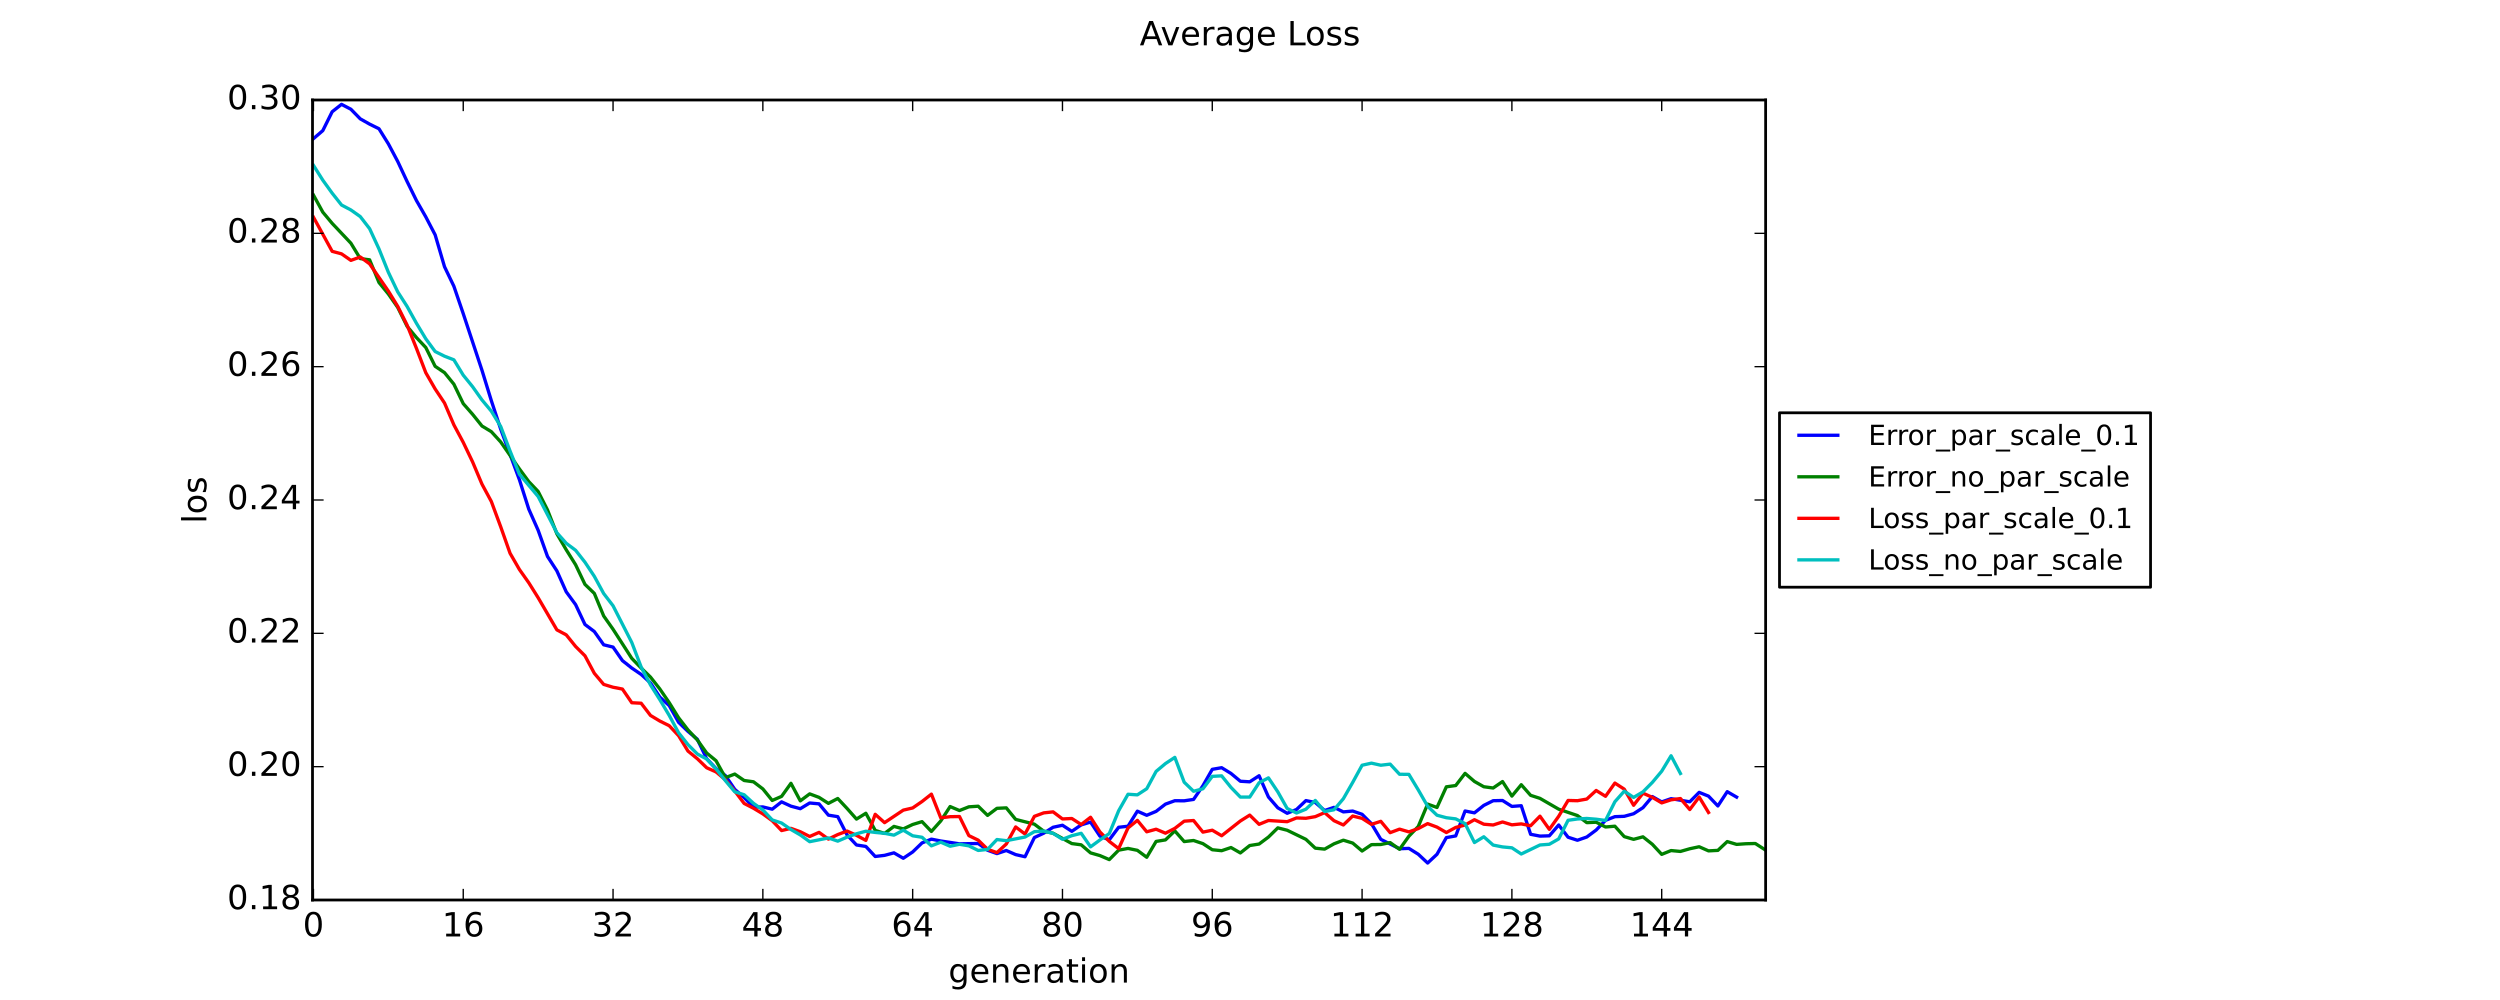 <?xml version="1.0" encoding="utf-8" standalone="no"?>
<!DOCTYPE svg PUBLIC "-//W3C//DTD SVG 1.1//EN"
  "http://www.w3.org/Graphics/SVG/1.1/DTD/svg11.dtd">
<!-- Created with matplotlib (https://matplotlib.org/) -->
<svg height="360pt" version="1.1" viewBox="0 0 900 360" width="900pt" xmlns="http://www.w3.org/2000/svg" xmlns:xlink="http://www.w3.org/1999/xlink">
 <defs>
  <style type="text/css">
*{stroke-linecap:butt;stroke-linejoin:round;}
  </style>
 </defs>
 <g id="figure_1">
  <g id="patch_1">
   <path d="M 0 360 
L 900 360 
L 900 0 
L 0 0 
z
" style="fill:#ffffff;"/>
  </g>
  <g id="axes_1">
   <g id="patch_2">
    <path d="M 112.5 324 
L 635.625 324 
L 635.625 36 
L 112.5 36 
z
" style="fill:#ffffff;"/>
   </g>
   <g id="line2d_1">
    <path clip-path="url(#pca230d8b82)" d="M 112.837 49.918 
L 116.208 47.017 
L 119.578 40.231 
L 122.949 37.566 
L 126.32 39.323 
L 129.69 42.781 
L 133.061 44.686 
L 136.432 46.348 
L 139.802 51.768 
L 143.173 58.115 
L 146.544 65.321 
L 149.914 72.181 
L 153.285 78.081 
L 156.656 84.554 
L 160.026 96.024 
L 163.397 103.05 
L 166.767 112.919 
L 173.509 133.293 
L 176.879 144.238 
L 180.25 154.497 
L 186.991 172.709 
L 190.362 183.301 
L 193.733 190.907 
L 197.103 200.333 
L 200.474 205.516 
L 203.845 213.055 
L 207.215 217.656 
L 210.586 224.813 
L 213.957 227.357 
L 217.327 232.123 
L 220.698 232.955 
L 224.069 237.819 
L 227.439 240.499 
L 230.81 242.792 
L 234.18 245.866 
L 237.551 250.973 
L 240.922 254.019 
L 244.292 260.034 
L 247.663 263.295 
L 251.034 266.133 
L 254.404 273.153 
L 257.775 276.688 
L 261.146 279.213 
L 264.516 284.162 
L 267.887 287.134 
L 271.258 290.566 
L 274.628 290.498 
L 277.999 291.306 
L 281.37 288.667 
L 284.74 290.221 
L 288.111 291.125 
L 291.482 289.077 
L 294.852 289.387 
L 298.223 293.454 
L 301.594 293.998 
L 304.964 300.607 
L 308.335 304.191 
L 311.705 304.721 
L 315.076 308.332 
L 318.447 307.926 
L 321.817 307.026 
L 325.188 308.975 
L 328.559 306.706 
L 331.929 303.451 
L 335.3 302.097 
L 338.671 302.754 
L 345.412 303.78 
L 352.153 303.657 
L 355.524 306.087 
L 358.895 307.295 
L 362.265 306.181 
L 365.636 307.653 
L 369.007 308.424 
L 372.377 301.517 
L 375.748 299.942 
L 379.118 297.814 
L 382.489 297.092 
L 385.86 299.278 
L 389.23 296.955 
L 392.601 295.948 
L 395.972 301.017 
L 399.342 302.326 
L 402.713 297.822 
L 406.084 297.445 
L 409.454 292.025 
L 412.825 293.505 
L 416.196 292.094 
L 419.566 289.483 
L 422.937 288.261 
L 426.308 288.29 
L 429.678 287.793 
L 433.049 282.872 
L 436.42 276.955 
L 439.79 276.373 
L 443.161 278.446 
L 446.531 281.249 
L 449.902 281.453 
L 453.273 279.27 
L 456.643 286.919 
L 460.014 290.812 
L 463.385 292.78 
L 466.755 291.412 
L 470.126 288.214 
L 473.497 288.894 
L 476.867 291.79 
L 480.238 290.651 
L 483.609 292.28 
L 486.979 291.979 
L 490.35 293.145 
L 493.721 296.517 
L 497.091 302.163 
L 503.833 305.542 
L 507.203 305.418 
L 510.574 307.522 
L 513.945 310.685 
L 517.315 307.54 
L 520.686 301.536 
L 524.056 300.932 
L 527.427 291.962 
L 530.798 292.624 
L 534.168 289.939 
L 537.539 288.258 
L 540.91 288.178 
L 544.28 290.309 
L 547.651 290.057 
L 551.022 300.344 
L 554.392 300.998 
L 557.763 300.89 
L 561.134 296.995 
L 564.504 301.397 
L 567.875 302.493 
L 571.246 301.322 
L 574.616 298.814 
L 577.987 295.309 
L 581.358 294 
L 584.728 293.874 
L 588.099 292.949 
L 591.469 290.76 
L 594.84 286.766 
L 598.211 288.688 
L 601.581 287.518 
L 608.323 288.648 
L 611.693 285.251 
L 615.064 286.609 
L 618.435 290.142 
L 621.805 285.001 
L 625.176 286.958 
L 625.176 286.958 
" style="fill:none;stroke:#0000ff;stroke-linecap:square;stroke-width:1.2;"/>
   </g>
   <g id="line2d_2">
    <path clip-path="url(#pca230d8b82)" d="M 112.837 70.219 
L 116.208 76.373 
L 119.578 80.408 
L 126.32 87.552 
L 129.69 93.085 
L 133.061 93.538 
L 136.432 101.7 
L 139.802 105.831 
L 143.173 110.657 
L 146.544 117.456 
L 149.914 121.515 
L 153.285 125.109 
L 156.656 131.879 
L 160.026 134.149 
L 163.397 138.309 
L 166.767 145.31 
L 170.138 149.155 
L 173.509 153.364 
L 176.879 155.402 
L 180.25 159.097 
L 186.991 168.806 
L 190.362 173.384 
L 193.733 176.936 
L 197.103 183.583 
L 200.474 192.175 
L 203.845 197.922 
L 207.215 203.305 
L 210.586 210.372 
L 213.957 213.629 
L 217.327 221.751 
L 220.698 226.539 
L 227.439 237.005 
L 230.81 240.491 
L 234.18 243.754 
L 237.551 248.055 
L 240.922 252.962 
L 244.292 258.398 
L 247.663 262.754 
L 251.034 266.374 
L 254.404 271.087 
L 257.775 273.863 
L 261.146 279.949 
L 264.516 278.666 
L 267.887 280.977 
L 271.258 281.446 
L 274.628 284.012 
L 277.999 288.164 
L 281.37 286.698 
L 284.74 281.993 
L 288.111 288.309 
L 291.482 285.795 
L 294.852 287.055 
L 298.223 289.213 
L 301.594 287.462 
L 304.964 291.066 
L 308.335 294.87 
L 311.705 292.775 
L 315.076 298.941 
L 318.447 300.032 
L 321.817 297.507 
L 325.188 298.405 
L 328.559 296.819 
L 331.929 295.793 
L 335.3 299.322 
L 338.671 295.545 
L 342.041 290.358 
L 345.412 291.791 
L 348.783 290.457 
L 352.153 290.239 
L 355.524 293.538 
L 358.895 290.996 
L 362.265 290.833 
L 365.636 294.982 
L 372.377 296.697 
L 375.748 299.223 
L 379.118 299.971 
L 385.86 303.687 
L 389.23 304.135 
L 392.601 307.04 
L 395.972 308.009 
L 399.342 309.454 
L 402.713 306.053 
L 406.084 305.434 
L 409.454 306.117 
L 412.825 308.614 
L 416.196 302.911 
L 419.566 302.364 
L 422.937 299.125 
L 426.308 302.962 
L 429.678 302.578 
L 433.049 303.711 
L 436.42 305.909 
L 439.79 306.25 
L 443.161 305.111 
L 446.531 307.052 
L 449.902 304.387 
L 453.273 303.857 
L 456.643 301.341 
L 460.014 298.031 
L 463.385 298.889 
L 470.126 302.161 
L 473.497 305.339 
L 476.867 305.683 
L 480.238 303.777 
L 483.609 302.47 
L 486.979 303.508 
L 490.35 306.366 
L 493.721 304.073 
L 497.091 304.018 
L 500.462 303.338 
L 503.833 305.75 
L 507.203 301.038 
L 510.574 297.528 
L 513.945 289.48 
L 517.315 290.689 
L 520.686 283.256 
L 524.056 282.791 
L 527.427 278.411 
L 530.798 281.32 
L 534.168 283.229 
L 537.539 283.678 
L 540.91 281.361 
L 544.28 286.588 
L 547.651 282.498 
L 551.022 286.319 
L 554.392 287.411 
L 561.134 291.306 
L 567.875 293.598 
L 571.246 296.158 
L 574.616 296 
L 577.987 297.715 
L 581.358 297.436 
L 584.728 301.187 
L 588.099 302.158 
L 591.469 301.26 
L 594.84 303.94 
L 598.211 307.567 
L 601.581 306.204 
L 604.952 306.518 
L 608.323 305.548 
L 611.693 304.829 
L 615.064 306.313 
L 618.435 306.137 
L 621.805 302.966 
L 625.176 303.978 
L 628.547 303.747 
L 631.917 303.66 
L 635.288 305.829 
L 635.288 305.829 
" style="fill:none;stroke:#008000;stroke-linecap:square;stroke-width:1.2;"/>
   </g>
   <g id="line2d_3">
    <path clip-path="url(#pca230d8b82)" d="M 112.837 78.183 
L 119.578 90.477 
L 122.949 91.386 
L 126.32 93.733 
L 129.69 92.511 
L 133.061 94.98 
L 139.802 104.791 
L 143.173 110.275 
L 146.544 117.015 
L 149.914 125.393 
L 153.285 134.178 
L 156.656 140.034 
L 160.026 145.091 
L 163.397 152.953 
L 166.767 159.257 
L 170.138 166.297 
L 173.509 174.291 
L 176.879 180.54 
L 180.25 189.634 
L 183.621 199.176 
L 186.991 205.023 
L 190.362 209.8 
L 193.733 215.185 
L 200.474 226.752 
L 203.845 228.55 
L 207.215 232.727 
L 210.586 236.088 
L 213.957 242.385 
L 217.327 246.39 
L 220.698 247.409 
L 224.069 248.061 
L 227.439 252.986 
L 230.81 253.161 
L 234.18 257.563 
L 237.551 259.583 
L 240.922 261.256 
L 244.292 264.852 
L 247.663 270.381 
L 251.034 273.139 
L 254.404 276.394 
L 257.775 277.894 
L 261.146 280.713 
L 264.516 284.764 
L 267.887 289.234 
L 271.258 290.97 
L 274.628 292.997 
L 277.999 295.459 
L 281.37 299.003 
L 284.74 298.207 
L 288.111 299.427 
L 291.482 301.137 
L 294.852 299.659 
L 298.223 302.071 
L 301.594 300.442 
L 304.964 299.186 
L 308.335 300.721 
L 311.705 302.54 
L 315.076 293.155 
L 318.447 296.151 
L 325.188 291.646 
L 328.559 290.864 
L 331.929 288.549 
L 335.3 285.892 
L 338.671 294.415 
L 342.041 294.011 
L 345.412 293.953 
L 348.783 300.814 
L 352.153 302.455 
L 355.524 305.729 
L 358.895 306.948 
L 362.265 303.847 
L 365.636 297.702 
L 369.007 300.245 
L 372.377 293.882 
L 375.748 292.633 
L 379.118 292.273 
L 382.489 294.818 
L 385.86 294.662 
L 389.23 296.826 
L 392.601 294.216 
L 395.972 299.495 
L 399.342 302.9 
L 402.713 305.511 
L 406.084 298.056 
L 409.454 295.339 
L 412.825 299.443 
L 416.196 298.516 
L 419.566 299.947 
L 422.937 298.221 
L 426.308 295.62 
L 429.678 295.387 
L 433.049 299.564 
L 436.42 298.878 
L 439.79 300.863 
L 446.531 295.557 
L 449.902 293.44 
L 453.273 296.756 
L 456.643 295.378 
L 463.385 295.803 
L 466.755 294.457 
L 470.126 294.58 
L 473.497 293.994 
L 476.867 292.547 
L 480.238 295.449 
L 483.609 296.989 
L 486.979 293.767 
L 490.35 294.614 
L 493.721 296.769 
L 497.091 295.68 
L 500.462 299.753 
L 503.833 298.489 
L 507.203 299.473 
L 510.574 298.282 
L 513.945 296.501 
L 517.315 297.761 
L 520.686 299.707 
L 524.056 297.88 
L 527.427 297.009 
L 530.798 295.091 
L 534.168 296.716 
L 537.539 296.994 
L 540.91 295.911 
L 544.28 296.938 
L 547.651 296.604 
L 551.022 297.263 
L 554.392 293.829 
L 557.763 298.569 
L 561.134 293.854 
L 564.504 288.164 
L 567.875 288.258 
L 571.246 287.658 
L 574.616 284.572 
L 577.987 286.667 
L 581.358 281.91 
L 584.728 284.094 
L 588.099 289.897 
L 591.469 285.533 
L 594.84 287.048 
L 598.211 289.043 
L 601.581 287.937 
L 604.952 287.472 
L 608.323 291.434 
L 611.693 286.921 
L 615.064 292.492 
L 615.064 292.492 
" style="fill:none;stroke:#ff0000;stroke-linecap:square;stroke-width:1.2;"/>
   </g>
   <g id="line2d_4">
    <path clip-path="url(#pca230d8b82)" d="M 112.837 59.52 
L 116.208 64.862 
L 119.578 69.536 
L 122.949 73.803 
L 126.32 75.588 
L 129.69 77.968 
L 133.061 82.324 
L 136.432 89.614 
L 139.802 97.999 
L 143.173 105.058 
L 146.544 110.305 
L 149.914 116.364 
L 153.285 121.968 
L 156.656 126.551 
L 160.026 128.227 
L 163.397 129.532 
L 166.767 135.061 
L 170.138 139.22 
L 173.509 143.982 
L 176.879 148.025 
L 180.25 153.526 
L 183.621 162.368 
L 186.991 170.729 
L 193.733 178.746 
L 200.474 191.791 
L 203.845 195.578 
L 207.215 198.105 
L 210.586 202.396 
L 213.957 207.481 
L 217.327 213.68 
L 220.698 218.08 
L 227.439 231.295 
L 230.81 240.112 
L 234.18 246.583 
L 237.551 251.906 
L 240.922 257.561 
L 244.292 263.8 
L 247.663 268.052 
L 251.034 271.435 
L 254.404 273.241 
L 257.775 276.826 
L 261.146 281.047 
L 264.516 285.05 
L 267.887 286.108 
L 271.258 289.198 
L 274.628 291.58 
L 277.999 295.17 
L 281.37 296.292 
L 284.74 298.623 
L 288.111 300.576 
L 291.482 303.007 
L 298.223 301.661 
L 301.594 302.81 
L 304.964 301.36 
L 308.335 300.161 
L 311.705 299.24 
L 315.076 299.674 
L 318.447 299.991 
L 321.817 300.654 
L 325.188 298.872 
L 328.559 300.883 
L 331.929 301.415 
L 335.3 304.502 
L 338.671 303.183 
L 342.041 304.643 
L 345.412 303.943 
L 348.783 304.504 
L 352.153 306.161 
L 355.524 305.791 
L 358.895 302.232 
L 362.265 302.643 
L 369.007 301.337 
L 372.377 299.396 
L 375.748 299.186 
L 379.118 300.009 
L 382.489 302.138 
L 385.86 300.842 
L 389.23 299.99 
L 392.601 304.864 
L 395.972 302.389 
L 399.342 300.075 
L 402.713 291.867 
L 406.084 285.932 
L 409.454 286.147 
L 412.825 283.946 
L 416.196 277.706 
L 419.566 274.882 
L 422.937 272.66 
L 426.308 281.597 
L 429.678 284.853 
L 433.049 283.966 
L 436.42 279.489 
L 439.79 279.309 
L 443.161 283.476 
L 446.531 286.948 
L 449.902 286.945 
L 453.273 281.79 
L 456.643 280.032 
L 460.014 285.07 
L 463.385 291.051 
L 466.755 292.678 
L 470.126 291.308 
L 473.497 288.156 
L 476.867 292.152 
L 480.238 291.522 
L 483.609 287.533 
L 486.979 281.65 
L 490.35 275.485 
L 493.721 274.734 
L 497.091 275.48 
L 500.462 275.088 
L 503.833 278.732 
L 507.203 278.775 
L 510.574 284.359 
L 513.945 290.247 
L 517.315 293.477 
L 520.686 294.381 
L 524.056 294.796 
L 527.427 296.503 
L 530.798 303.307 
L 534.168 301.238 
L 537.539 304.232 
L 540.91 304.891 
L 544.28 305.207 
L 547.651 307.437 
L 554.392 304.191 
L 557.763 303.937 
L 561.134 302.009 
L 564.504 295.304 
L 567.875 294.832 
L 571.246 294.645 
L 574.616 294.916 
L 577.987 295.356 
L 581.358 288.623 
L 584.728 284.816 
L 588.099 287.064 
L 591.469 285.068 
L 594.84 281.669 
L 598.211 277.64 
L 601.581 272.077 
L 604.952 278.455 
L 604.952 278.455 
" style="fill:none;stroke:#00bfbf;stroke-linecap:square;stroke-width:1.2;"/>
   </g>
   <g id="patch_3">
    <path d="M 112.5 324 
L 112.5 36 
" style="fill:none;stroke:#000000;stroke-linecap:square;stroke-linejoin:miter;"/>
   </g>
   <g id="patch_4">
    <path d="M 635.625 324 
L 635.625 36 
" style="fill:none;stroke:#000000;stroke-linecap:square;stroke-linejoin:miter;"/>
   </g>
   <g id="patch_5">
    <path d="M 112.5 324 
L 635.625 324 
" style="fill:none;stroke:#000000;stroke-linecap:square;stroke-linejoin:miter;"/>
   </g>
   <g id="patch_6">
    <path d="M 112.5 36 
L 635.625 36 
" style="fill:none;stroke:#000000;stroke-linecap:square;stroke-linejoin:miter;"/>
   </g>
   <g id="matplotlib.axis_1">
    <g id="xtick_1">
     <g id="line2d_5">
      <defs>
       <path d="M 0 0 
L 0 -4 
" id="m5441e75ff7" style="stroke:#000000;stroke-width:0.5;"/>
      </defs>
      <g>
       <use style="stroke:#000000;stroke-width:0.5;" x="112.837" xlink:href="#m5441e75ff7" y="324"/>
      </g>
     </g>
     <g id="line2d_6">
      <defs>
       <path d="M 0 0 
L 0 4 
" id="m5c16e0b80e" style="stroke:#000000;stroke-width:0.5;"/>
      </defs>
      <g>
       <use style="stroke:#000000;stroke-width:0.5;" x="112.837" xlink:href="#m5c16e0b80e" y="36"/>
      </g>
     </g>
     <g id="text_1">
      <!-- 0 -->
      <defs>
       <path d="M 31.781 66.406 
Q 24.172 66.406 20.328 58.906 
Q 16.5 51.422 16.5 36.375 
Q 16.5 21.391 20.328 13.891 
Q 24.172 6.391 31.781 6.391 
Q 39.453 6.391 43.281 13.891 
Q 47.125 21.391 47.125 36.375 
Q 47.125 51.422 43.281 58.906 
Q 39.453 66.406 31.781 66.406 
z
M 31.781 74.219 
Q 44.047 74.219 50.516 64.516 
Q 56.984 54.828 56.984 36.375 
Q 56.984 17.969 50.516 8.266 
Q 44.047 -1.422 31.781 -1.422 
Q 19.531 -1.422 13.062 8.266 
Q 6.594 17.969 6.594 36.375 
Q 6.594 54.828 13.062 64.516 
Q 19.531 74.219 31.781 74.219 
z
" id="DejaVuSans-48"/>
      </defs>
      <g transform="translate(109.02 337.118)scale(0.12 -0.12)">
       <use xlink:href="#DejaVuSans-48"/>
      </g>
     </g>
    </g>
    <g id="xtick_2">
     <g id="line2d_7">
      <g>
       <use style="stroke:#000000;stroke-width:0.5;" x="166.767" xlink:href="#m5441e75ff7" y="324"/>
      </g>
     </g>
     <g id="line2d_8">
      <g>
       <use style="stroke:#000000;stroke-width:0.5;" x="166.767" xlink:href="#m5c16e0b80e" y="36"/>
      </g>
     </g>
     <g id="text_2">
      <!-- 16 -->
      <defs>
       <path d="M 12.406 8.297 
L 28.516 8.297 
L 28.516 63.922 
L 10.984 60.406 
L 10.984 69.391 
L 28.422 72.906 
L 38.281 72.906 
L 38.281 8.297 
L 54.391 8.297 
L 54.391 0 
L 12.406 0 
z
" id="DejaVuSans-49"/>
       <path d="M 33.016 40.375 
Q 26.375 40.375 22.484 35.828 
Q 18.609 31.297 18.609 23.391 
Q 18.609 15.531 22.484 10.953 
Q 26.375 6.391 33.016 6.391 
Q 39.656 6.391 43.531 10.953 
Q 47.406 15.531 47.406 23.391 
Q 47.406 31.297 43.531 35.828 
Q 39.656 40.375 33.016 40.375 
z
M 52.594 71.297 
L 52.594 62.312 
Q 48.875 64.062 45.094 64.984 
Q 41.312 65.922 37.594 65.922 
Q 27.828 65.922 22.672 59.328 
Q 17.531 52.734 16.797 39.406 
Q 19.672 43.656 24.016 45.922 
Q 28.375 48.188 33.594 48.188 
Q 44.578 48.188 50.953 41.516 
Q 57.328 34.859 57.328 23.391 
Q 57.328 12.156 50.688 5.359 
Q 44.047 -1.422 33.016 -1.422 
Q 20.359 -1.422 13.672 8.266 
Q 6.984 17.969 6.984 36.375 
Q 6.984 53.656 15.188 63.938 
Q 23.391 74.219 37.203 74.219 
Q 40.922 74.219 44.703 73.484 
Q 48.484 72.75 52.594 71.297 
z
" id="DejaVuSans-54"/>
      </defs>
      <g transform="translate(159.132 337.118)scale(0.12 -0.12)">
       <use xlink:href="#DejaVuSans-49"/>
       <use x="63.623" xlink:href="#DejaVuSans-54"/>
      </g>
     </g>
    </g>
    <g id="xtick_3">
     <g id="line2d_9">
      <g>
       <use style="stroke:#000000;stroke-width:0.5;" x="220.698" xlink:href="#m5441e75ff7" y="324"/>
      </g>
     </g>
     <g id="line2d_10">
      <g>
       <use style="stroke:#000000;stroke-width:0.5;" x="220.698" xlink:href="#m5c16e0b80e" y="36"/>
      </g>
     </g>
     <g id="text_3">
      <!-- 32 -->
      <defs>
       <path d="M 40.578 39.312 
Q 47.656 37.797 51.625 33 
Q 55.609 28.219 55.609 21.188 
Q 55.609 10.406 48.188 4.484 
Q 40.766 -1.422 27.094 -1.422 
Q 22.516 -1.422 17.656 -0.516 
Q 12.797 0.391 7.625 2.203 
L 7.625 11.719 
Q 11.719 9.328 16.594 8.109 
Q 21.484 6.891 26.812 6.891 
Q 36.078 6.891 40.938 10.547 
Q 45.797 14.203 45.797 21.188 
Q 45.797 27.641 41.281 31.266 
Q 36.766 34.906 28.719 34.906 
L 20.219 34.906 
L 20.219 43.016 
L 29.109 43.016 
Q 36.375 43.016 40.234 45.922 
Q 44.094 48.828 44.094 54.297 
Q 44.094 59.906 40.109 62.906 
Q 36.141 65.922 28.719 65.922 
Q 24.656 65.922 20.016 65.031 
Q 15.375 64.156 9.812 62.312 
L 9.812 71.094 
Q 15.438 72.656 20.344 73.438 
Q 25.25 74.219 29.594 74.219 
Q 40.828 74.219 47.359 69.109 
Q 53.906 64.016 53.906 55.328 
Q 53.906 49.266 50.438 45.094 
Q 46.969 40.922 40.578 39.312 
z
" id="DejaVuSans-51"/>
       <path d="M 19.188 8.297 
L 53.609 8.297 
L 53.609 0 
L 7.328 0 
L 7.328 8.297 
Q 12.938 14.109 22.625 23.891 
Q 32.328 33.688 34.812 36.531 
Q 39.547 41.844 41.422 45.531 
Q 43.312 49.219 43.312 52.781 
Q 43.312 58.594 39.234 62.25 
Q 35.156 65.922 28.609 65.922 
Q 23.969 65.922 18.812 64.312 
Q 13.672 62.703 7.812 59.422 
L 7.812 69.391 
Q 13.766 71.781 18.938 73 
Q 24.125 74.219 28.422 74.219 
Q 39.75 74.219 46.484 68.547 
Q 53.219 62.891 53.219 53.422 
Q 53.219 48.922 51.531 44.891 
Q 49.859 40.875 45.406 35.406 
Q 44.188 33.984 37.641 27.219 
Q 31.109 20.453 19.188 8.297 
z
" id="DejaVuSans-50"/>
      </defs>
      <g transform="translate(213.063 337.118)scale(0.12 -0.12)">
       <use xlink:href="#DejaVuSans-51"/>
       <use x="63.623" xlink:href="#DejaVuSans-50"/>
      </g>
     </g>
    </g>
    <g id="xtick_4">
     <g id="line2d_11">
      <g>
       <use style="stroke:#000000;stroke-width:0.5;" x="274.628" xlink:href="#m5441e75ff7" y="324"/>
      </g>
     </g>
     <g id="line2d_12">
      <g>
       <use style="stroke:#000000;stroke-width:0.5;" x="274.628" xlink:href="#m5c16e0b80e" y="36"/>
      </g>
     </g>
     <g id="text_4">
      <!-- 48 -->
      <defs>
       <path d="M 37.797 64.312 
L 12.891 25.391 
L 37.797 25.391 
z
M 35.203 72.906 
L 47.609 72.906 
L 47.609 25.391 
L 58.016 25.391 
L 58.016 17.188 
L 47.609 17.188 
L 47.609 0 
L 37.797 0 
L 37.797 17.188 
L 4.891 17.188 
L 4.891 26.703 
z
" id="DejaVuSans-52"/>
       <path d="M 31.781 34.625 
Q 24.75 34.625 20.719 30.859 
Q 16.703 27.094 16.703 20.516 
Q 16.703 13.922 20.719 10.156 
Q 24.75 6.391 31.781 6.391 
Q 38.812 6.391 42.859 10.172 
Q 46.922 13.969 46.922 20.516 
Q 46.922 27.094 42.891 30.859 
Q 38.875 34.625 31.781 34.625 
z
M 21.922 38.812 
Q 15.578 40.375 12.031 44.719 
Q 8.5 49.078 8.5 55.328 
Q 8.5 64.062 14.719 69.141 
Q 20.953 74.219 31.781 74.219 
Q 42.672 74.219 48.875 69.141 
Q 55.078 64.062 55.078 55.328 
Q 55.078 49.078 51.531 44.719 
Q 48 40.375 41.703 38.812 
Q 48.828 37.156 52.797 32.312 
Q 56.781 27.484 56.781 20.516 
Q 56.781 9.906 50.312 4.234 
Q 43.844 -1.422 31.781 -1.422 
Q 19.734 -1.422 13.25 4.234 
Q 6.781 9.906 6.781 20.516 
Q 6.781 27.484 10.781 32.312 
Q 14.797 37.156 21.922 38.812 
z
M 18.312 54.391 
Q 18.312 48.734 21.844 45.562 
Q 25.391 42.391 31.781 42.391 
Q 38.141 42.391 41.719 45.562 
Q 45.312 48.734 45.312 54.391 
Q 45.312 60.062 41.719 63.234 
Q 38.141 66.406 31.781 66.406 
Q 25.391 66.406 21.844 63.234 
Q 18.312 60.062 18.312 54.391 
z
" id="DejaVuSans-56"/>
      </defs>
      <g transform="translate(266.993 337.118)scale(0.12 -0.12)">
       <use xlink:href="#DejaVuSans-52"/>
       <use x="63.623" xlink:href="#DejaVuSans-56"/>
      </g>
     </g>
    </g>
    <g id="xtick_5">
     <g id="line2d_13">
      <g>
       <use style="stroke:#000000;stroke-width:0.5;" x="328.559" xlink:href="#m5441e75ff7" y="324"/>
      </g>
     </g>
     <g id="line2d_14">
      <g>
       <use style="stroke:#000000;stroke-width:0.5;" x="328.559" xlink:href="#m5c16e0b80e" y="36"/>
      </g>
     </g>
     <g id="text_5">
      <!-- 64 -->
      <g transform="translate(320.924 337.118)scale(0.12 -0.12)">
       <use xlink:href="#DejaVuSans-54"/>
       <use x="63.623" xlink:href="#DejaVuSans-52"/>
      </g>
     </g>
    </g>
    <g id="xtick_6">
     <g id="line2d_15">
      <g>
       <use style="stroke:#000000;stroke-width:0.5;" x="382.489" xlink:href="#m5441e75ff7" y="324"/>
      </g>
     </g>
     <g id="line2d_16">
      <g>
       <use style="stroke:#000000;stroke-width:0.5;" x="382.489" xlink:href="#m5c16e0b80e" y="36"/>
      </g>
     </g>
     <g id="text_6">
      <!-- 80 -->
      <g transform="translate(374.854 337.118)scale(0.12 -0.12)">
       <use xlink:href="#DejaVuSans-56"/>
       <use x="63.623" xlink:href="#DejaVuSans-48"/>
      </g>
     </g>
    </g>
    <g id="xtick_7">
     <g id="line2d_17">
      <g>
       <use style="stroke:#000000;stroke-width:0.5;" x="436.42" xlink:href="#m5441e75ff7" y="324"/>
      </g>
     </g>
     <g id="line2d_18">
      <g>
       <use style="stroke:#000000;stroke-width:0.5;" x="436.42" xlink:href="#m5c16e0b80e" y="36"/>
      </g>
     </g>
     <g id="text_7">
      <!-- 96 -->
      <defs>
       <path d="M 10.984 1.516 
L 10.984 10.5 
Q 14.703 8.734 18.5 7.812 
Q 22.312 6.891 25.984 6.891 
Q 35.75 6.891 40.891 13.453 
Q 46.047 20.016 46.781 33.406 
Q 43.953 29.203 39.594 26.953 
Q 35.25 24.703 29.984 24.703 
Q 19.047 24.703 12.672 31.312 
Q 6.297 37.938 6.297 49.422 
Q 6.297 60.641 12.938 67.422 
Q 19.578 74.219 30.609 74.219 
Q 43.266 74.219 49.922 64.516 
Q 56.594 54.828 56.594 36.375 
Q 56.594 19.141 48.406 8.859 
Q 40.234 -1.422 26.422 -1.422 
Q 22.703 -1.422 18.891 -0.688 
Q 15.094 0.047 10.984 1.516 
z
M 30.609 32.422 
Q 37.25 32.422 41.125 36.953 
Q 45.016 41.5 45.016 49.422 
Q 45.016 57.281 41.125 61.844 
Q 37.25 66.406 30.609 66.406 
Q 23.969 66.406 20.094 61.844 
Q 16.219 57.281 16.219 49.422 
Q 16.219 41.5 20.094 36.953 
Q 23.969 32.422 30.609 32.422 
z
" id="DejaVuSans-57"/>
      </defs>
      <g transform="translate(428.785 337.118)scale(0.12 -0.12)">
       <use xlink:href="#DejaVuSans-57"/>
       <use x="63.623" xlink:href="#DejaVuSans-54"/>
      </g>
     </g>
    </g>
    <g id="xtick_8">
     <g id="line2d_19">
      <g>
       <use style="stroke:#000000;stroke-width:0.5;" x="490.35" xlink:href="#m5441e75ff7" y="324"/>
      </g>
     </g>
     <g id="line2d_20">
      <g>
       <use style="stroke:#000000;stroke-width:0.5;" x="490.35" xlink:href="#m5c16e0b80e" y="36"/>
      </g>
     </g>
     <g id="text_8">
      <!-- 112 -->
      <g transform="translate(478.897 337.118)scale(0.12 -0.12)">
       <use xlink:href="#DejaVuSans-49"/>
       <use x="63.623" xlink:href="#DejaVuSans-49"/>
       <use x="127.246" xlink:href="#DejaVuSans-50"/>
      </g>
     </g>
    </g>
    <g id="xtick_9">
     <g id="line2d_21">
      <g>
       <use style="stroke:#000000;stroke-width:0.5;" x="544.28" xlink:href="#m5441e75ff7" y="324"/>
      </g>
     </g>
     <g id="line2d_22">
      <g>
       <use style="stroke:#000000;stroke-width:0.5;" x="544.28" xlink:href="#m5c16e0b80e" y="36"/>
      </g>
     </g>
     <g id="text_9">
      <!-- 128 -->
      <g transform="translate(532.828 337.118)scale(0.12 -0.12)">
       <use xlink:href="#DejaVuSans-49"/>
       <use x="63.623" xlink:href="#DejaVuSans-50"/>
       <use x="127.246" xlink:href="#DejaVuSans-56"/>
      </g>
     </g>
    </g>
    <g id="xtick_10">
     <g id="line2d_23">
      <g>
       <use style="stroke:#000000;stroke-width:0.5;" x="598.211" xlink:href="#m5441e75ff7" y="324"/>
      </g>
     </g>
     <g id="line2d_24">
      <g>
       <use style="stroke:#000000;stroke-width:0.5;" x="598.211" xlink:href="#m5c16e0b80e" y="36"/>
      </g>
     </g>
     <g id="text_10">
      <!-- 144 -->
      <g transform="translate(586.758 337.118)scale(0.12 -0.12)">
       <use xlink:href="#DejaVuSans-49"/>
       <use x="63.623" xlink:href="#DejaVuSans-52"/>
       <use x="127.246" xlink:href="#DejaVuSans-52"/>
      </g>
     </g>
    </g>
    <g id="text_11">
     <!-- generation -->
     <defs>
      <path d="M 45.406 27.984 
Q 45.406 37.75 41.375 43.109 
Q 37.359 48.484 30.078 48.484 
Q 22.859 48.484 18.828 43.109 
Q 14.797 37.75 14.797 27.984 
Q 14.797 18.266 18.828 12.891 
Q 22.859 7.516 30.078 7.516 
Q 37.359 7.516 41.375 12.891 
Q 45.406 18.266 45.406 27.984 
z
M 54.391 6.781 
Q 54.391 -7.172 48.188 -13.984 
Q 42 -20.797 29.203 -20.797 
Q 24.469 -20.797 20.266 -20.094 
Q 16.062 -19.391 12.109 -17.922 
L 12.109 -9.188 
Q 16.062 -11.328 19.922 -12.344 
Q 23.781 -13.375 27.781 -13.375 
Q 36.625 -13.375 41.016 -8.766 
Q 45.406 -4.156 45.406 5.172 
L 45.406 9.625 
Q 42.625 4.781 38.281 2.391 
Q 33.938 0 27.875 0 
Q 17.828 0 11.672 7.656 
Q 5.516 15.328 5.516 27.984 
Q 5.516 40.672 11.672 48.328 
Q 17.828 56 27.875 56 
Q 33.938 56 38.281 53.609 
Q 42.625 51.219 45.406 46.391 
L 45.406 54.688 
L 54.391 54.688 
z
" id="DejaVuSans-103"/>
      <path d="M 56.203 29.594 
L 56.203 25.203 
L 14.891 25.203 
Q 15.484 15.922 20.484 11.062 
Q 25.484 6.203 34.422 6.203 
Q 39.594 6.203 44.453 7.469 
Q 49.312 8.734 54.109 11.281 
L 54.109 2.781 
Q 49.266 0.734 44.188 -0.344 
Q 39.109 -1.422 33.891 -1.422 
Q 20.797 -1.422 13.156 6.188 
Q 5.516 13.812 5.516 26.812 
Q 5.516 40.234 12.766 48.109 
Q 20.016 56 32.328 56 
Q 43.359 56 49.781 48.891 
Q 56.203 41.797 56.203 29.594 
z
M 47.219 32.234 
Q 47.125 39.594 43.094 43.984 
Q 39.062 48.391 32.422 48.391 
Q 24.906 48.391 20.391 44.141 
Q 15.875 39.891 15.188 32.172 
z
" id="DejaVuSans-101"/>
      <path d="M 54.891 33.016 
L 54.891 0 
L 45.906 0 
L 45.906 32.719 
Q 45.906 40.484 42.875 44.328 
Q 39.844 48.188 33.797 48.188 
Q 26.516 48.188 22.312 43.547 
Q 18.109 38.922 18.109 30.906 
L 18.109 0 
L 9.078 0 
L 9.078 54.688 
L 18.109 54.688 
L 18.109 46.188 
Q 21.344 51.125 25.703 53.562 
Q 30.078 56 35.797 56 
Q 45.219 56 50.047 50.172 
Q 54.891 44.344 54.891 33.016 
z
" id="DejaVuSans-110"/>
      <path d="M 41.109 46.297 
Q 39.594 47.172 37.812 47.578 
Q 36.031 48 33.891 48 
Q 26.266 48 22.188 43.047 
Q 18.109 38.094 18.109 28.812 
L 18.109 0 
L 9.078 0 
L 9.078 54.688 
L 18.109 54.688 
L 18.109 46.188 
Q 20.953 51.172 25.484 53.578 
Q 30.031 56 36.531 56 
Q 37.453 56 38.578 55.875 
Q 39.703 55.766 41.062 55.516 
z
" id="DejaVuSans-114"/>
      <path d="M 34.281 27.484 
Q 23.391 27.484 19.188 25 
Q 14.984 22.516 14.984 16.5 
Q 14.984 11.719 18.141 8.906 
Q 21.297 6.109 26.703 6.109 
Q 34.188 6.109 38.703 11.406 
Q 43.219 16.703 43.219 25.484 
L 43.219 27.484 
z
M 52.203 31.203 
L 52.203 0 
L 43.219 0 
L 43.219 8.297 
Q 40.141 3.328 35.547 0.953 
Q 30.953 -1.422 24.312 -1.422 
Q 15.922 -1.422 10.953 3.297 
Q 6 8.016 6 15.922 
Q 6 25.141 12.172 29.828 
Q 18.359 34.516 30.609 34.516 
L 43.219 34.516 
L 43.219 35.406 
Q 43.219 41.609 39.141 45 
Q 35.062 48.391 27.688 48.391 
Q 23 48.391 18.547 47.266 
Q 14.109 46.141 10.016 43.891 
L 10.016 52.203 
Q 14.938 54.109 19.578 55.047 
Q 24.219 56 28.609 56 
Q 40.484 56 46.344 49.844 
Q 52.203 43.703 52.203 31.203 
z
" id="DejaVuSans-97"/>
      <path d="M 18.312 70.219 
L 18.312 54.688 
L 36.812 54.688 
L 36.812 47.703 
L 18.312 47.703 
L 18.312 18.016 
Q 18.312 11.328 20.141 9.422 
Q 21.969 7.516 27.594 7.516 
L 36.812 7.516 
L 36.812 0 
L 27.594 0 
Q 17.188 0 13.234 3.875 
Q 9.281 7.766 9.281 18.016 
L 9.281 47.703 
L 2.688 47.703 
L 2.688 54.688 
L 9.281 54.688 
L 9.281 70.219 
z
" id="DejaVuSans-116"/>
      <path d="M 9.422 54.688 
L 18.406 54.688 
L 18.406 0 
L 9.422 0 
z
M 9.422 75.984 
L 18.406 75.984 
L 18.406 64.594 
L 9.422 64.594 
z
" id="DejaVuSans-105"/>
      <path d="M 30.609 48.391 
Q 23.391 48.391 19.188 42.75 
Q 14.984 37.109 14.984 27.297 
Q 14.984 17.484 19.156 11.844 
Q 23.344 6.203 30.609 6.203 
Q 37.797 6.203 41.984 11.859 
Q 46.188 17.531 46.188 27.297 
Q 46.188 37.016 41.984 42.703 
Q 37.797 48.391 30.609 48.391 
z
M 30.609 56 
Q 42.328 56 49.016 48.375 
Q 55.719 40.766 55.719 27.297 
Q 55.719 13.875 49.016 6.219 
Q 42.328 -1.422 30.609 -1.422 
Q 18.844 -1.422 12.172 6.219 
Q 5.516 13.875 5.516 27.297 
Q 5.516 40.766 12.172 48.375 
Q 18.844 56 30.609 56 
z
" id="DejaVuSans-111"/>
     </defs>
     <g transform="translate(341.431 353.732)scale(0.12 -0.12)">
      <use xlink:href="#DejaVuSans-103"/>
      <use x="63.477" xlink:href="#DejaVuSans-101"/>
      <use x="125" xlink:href="#DejaVuSans-110"/>
      <use x="188.379" xlink:href="#DejaVuSans-101"/>
      <use x="249.902" xlink:href="#DejaVuSans-114"/>
      <use x="291.016" xlink:href="#DejaVuSans-97"/>
      <use x="352.295" xlink:href="#DejaVuSans-116"/>
      <use x="391.504" xlink:href="#DejaVuSans-105"/>
      <use x="419.287" xlink:href="#DejaVuSans-111"/>
      <use x="480.469" xlink:href="#DejaVuSans-110"/>
     </g>
    </g>
   </g>
   <g id="matplotlib.axis_2">
    <g id="ytick_1">
     <g id="line2d_25">
      <defs>
       <path d="M 0 0 
L 4 0 
" id="m1beb92d950" style="stroke:#000000;stroke-width:0.5;"/>
      </defs>
      <g>
       <use style="stroke:#000000;stroke-width:0.5;" x="112.5" xlink:href="#m1beb92d950" y="324"/>
      </g>
     </g>
     <g id="line2d_26">
      <defs>
       <path d="M 0 0 
L -4 0 
" id="mcce3d01ad7" style="stroke:#000000;stroke-width:0.5;"/>
      </defs>
      <g>
       <use style="stroke:#000000;stroke-width:0.5;" x="635.625" xlink:href="#mcce3d01ad7" y="324"/>
      </g>
     </g>
     <g id="text_12">
      <!-- 0.18 -->
      <defs>
       <path d="M 10.688 12.406 
L 21 12.406 
L 21 0 
L 10.688 0 
z
" id="DejaVuSans-46"/>
      </defs>
      <g transform="translate(81.781 327.311)scale(0.12 -0.12)">
       <use xlink:href="#DejaVuSans-48"/>
       <use x="63.623" xlink:href="#DejaVuSans-46"/>
       <use x="95.41" xlink:href="#DejaVuSans-49"/>
       <use x="159.033" xlink:href="#DejaVuSans-56"/>
      </g>
     </g>
    </g>
    <g id="ytick_2">
     <g id="line2d_27">
      <g>
       <use style="stroke:#000000;stroke-width:0.5;" x="112.5" xlink:href="#m1beb92d950" y="276"/>
      </g>
     </g>
     <g id="line2d_28">
      <g>
       <use style="stroke:#000000;stroke-width:0.5;" x="635.625" xlink:href="#mcce3d01ad7" y="276"/>
      </g>
     </g>
     <g id="text_13">
      <!-- 0.20 -->
      <g transform="translate(81.781 279.311)scale(0.12 -0.12)">
       <use xlink:href="#DejaVuSans-48"/>
       <use x="63.623" xlink:href="#DejaVuSans-46"/>
       <use x="95.41" xlink:href="#DejaVuSans-50"/>
       <use x="159.033" xlink:href="#DejaVuSans-48"/>
      </g>
     </g>
    </g>
    <g id="ytick_3">
     <g id="line2d_29">
      <g>
       <use style="stroke:#000000;stroke-width:0.5;" x="112.5" xlink:href="#m1beb92d950" y="228"/>
      </g>
     </g>
     <g id="line2d_30">
      <g>
       <use style="stroke:#000000;stroke-width:0.5;" x="635.625" xlink:href="#mcce3d01ad7" y="228"/>
      </g>
     </g>
     <g id="text_14">
      <!-- 0.22 -->
      <g transform="translate(81.781 231.311)scale(0.12 -0.12)">
       <use xlink:href="#DejaVuSans-48"/>
       <use x="63.623" xlink:href="#DejaVuSans-46"/>
       <use x="95.41" xlink:href="#DejaVuSans-50"/>
       <use x="159.033" xlink:href="#DejaVuSans-50"/>
      </g>
     </g>
    </g>
    <g id="ytick_4">
     <g id="line2d_31">
      <g>
       <use style="stroke:#000000;stroke-width:0.5;" x="112.5" xlink:href="#m1beb92d950" y="180"/>
      </g>
     </g>
     <g id="line2d_32">
      <g>
       <use style="stroke:#000000;stroke-width:0.5;" x="635.625" xlink:href="#mcce3d01ad7" y="180"/>
      </g>
     </g>
     <g id="text_15">
      <!-- 0.24 -->
      <g transform="translate(81.781 183.311)scale(0.12 -0.12)">
       <use xlink:href="#DejaVuSans-48"/>
       <use x="63.623" xlink:href="#DejaVuSans-46"/>
       <use x="95.41" xlink:href="#DejaVuSans-50"/>
       <use x="159.033" xlink:href="#DejaVuSans-52"/>
      </g>
     </g>
    </g>
    <g id="ytick_5">
     <g id="line2d_33">
      <g>
       <use style="stroke:#000000;stroke-width:0.5;" x="112.5" xlink:href="#m1beb92d950" y="132"/>
      </g>
     </g>
     <g id="line2d_34">
      <g>
       <use style="stroke:#000000;stroke-width:0.5;" x="635.625" xlink:href="#mcce3d01ad7" y="132"/>
      </g>
     </g>
     <g id="text_16">
      <!-- 0.26 -->
      <g transform="translate(81.781 135.311)scale(0.12 -0.12)">
       <use xlink:href="#DejaVuSans-48"/>
       <use x="63.623" xlink:href="#DejaVuSans-46"/>
       <use x="95.41" xlink:href="#DejaVuSans-50"/>
       <use x="159.033" xlink:href="#DejaVuSans-54"/>
      </g>
     </g>
    </g>
    <g id="ytick_6">
     <g id="line2d_35">
      <g>
       <use style="stroke:#000000;stroke-width:0.5;" x="112.5" xlink:href="#m1beb92d950" y="84"/>
      </g>
     </g>
     <g id="line2d_36">
      <g>
       <use style="stroke:#000000;stroke-width:0.5;" x="635.625" xlink:href="#mcce3d01ad7" y="84"/>
      </g>
     </g>
     <g id="text_17">
      <!-- 0.28 -->
      <g transform="translate(81.781 87.311)scale(0.12 -0.12)">
       <use xlink:href="#DejaVuSans-48"/>
       <use x="63.623" xlink:href="#DejaVuSans-46"/>
       <use x="95.41" xlink:href="#DejaVuSans-50"/>
       <use x="159.033" xlink:href="#DejaVuSans-56"/>
      </g>
     </g>
    </g>
    <g id="ytick_7">
     <g id="line2d_37">
      <g>
       <use style="stroke:#000000;stroke-width:0.5;" x="112.5" xlink:href="#m1beb92d950" y="36"/>
      </g>
     </g>
     <g id="line2d_38">
      <g>
       <use style="stroke:#000000;stroke-width:0.5;" x="635.625" xlink:href="#mcce3d01ad7" y="36"/>
      </g>
     </g>
     <g id="text_18">
      <!-- 0.30 -->
      <g transform="translate(81.781 39.311)scale(0.12 -0.12)">
       <use xlink:href="#DejaVuSans-48"/>
       <use x="63.623" xlink:href="#DejaVuSans-46"/>
       <use x="95.41" xlink:href="#DejaVuSans-51"/>
       <use x="159.033" xlink:href="#DejaVuSans-48"/>
      </g>
     </g>
    </g>
    <g id="text_19">
     <!-- los -->
     <defs>
      <path d="M 9.422 75.984 
L 18.406 75.984 
L 18.406 0 
L 9.422 0 
z
" id="DejaVuSans-108"/>
      <path d="M 44.281 53.078 
L 44.281 44.578 
Q 40.484 46.531 36.375 47.5 
Q 32.281 48.484 27.875 48.484 
Q 21.188 48.484 17.844 46.438 
Q 14.5 44.391 14.5 40.281 
Q 14.5 37.156 16.891 35.375 
Q 19.281 33.594 26.516 31.984 
L 29.594 31.297 
Q 39.156 29.25 43.188 25.516 
Q 47.219 21.781 47.219 15.094 
Q 47.219 7.469 41.188 3.016 
Q 35.156 -1.422 24.609 -1.422 
Q 20.219 -1.422 15.453 -0.562 
Q 10.688 0.297 5.422 2 
L 5.422 11.281 
Q 10.406 8.688 15.234 7.391 
Q 20.062 6.109 24.812 6.109 
Q 31.156 6.109 34.562 8.281 
Q 37.984 10.453 37.984 14.406 
Q 37.984 18.062 35.516 20.016 
Q 33.062 21.969 24.703 23.781 
L 21.578 24.516 
Q 13.234 26.266 9.516 29.906 
Q 5.812 33.547 5.812 39.891 
Q 5.812 47.609 11.281 51.797 
Q 16.75 56 26.812 56 
Q 31.781 56 36.172 55.266 
Q 40.578 54.547 44.281 53.078 
z
" id="DejaVuSans-115"/>
     </defs>
     <g transform="translate(74.286 188.464)rotate(-90)scale(0.12 -0.12)">
      <use xlink:href="#DejaVuSans-108"/>
      <use x="27.783" xlink:href="#DejaVuSans-111"/>
      <use x="88.965" xlink:href="#DejaVuSans-115"/>
     </g>
    </g>
   </g>
   <g id="legend_1">
    <g id="patch_7">
     <path d="M 640.623 211.4 
L 774.198 211.4 
L 774.198 148.6 
L 640.623 148.6 
z
" style="fill:#ffffff;stroke:#000000;stroke-linejoin:miter;"/>
    </g>
    <g id="line2d_39">
     <path d="M 647.62 156.695 
L 661.615 156.695 
" style="fill:none;stroke:#0000ff;stroke-linecap:square;stroke-width:1.2;"/>
    </g>
    <g id="line2d_40"/>
    <g id="text_20">
     <!-- Error_par_scale_0.1 -->
     <defs>
      <path d="M 9.812 72.906 
L 55.906 72.906 
L 55.906 64.594 
L 19.672 64.594 
L 19.672 43.016 
L 54.391 43.016 
L 54.391 34.719 
L 19.672 34.719 
L 19.672 8.297 
L 56.781 8.297 
L 56.781 0 
L 9.812 0 
z
" id="DejaVuSans-69"/>
      <path d="M 50.984 -16.609 
L 50.984 -23.578 
L -0.984 -23.578 
L -0.984 -16.609 
z
" id="DejaVuSans-95"/>
      <path d="M 18.109 8.203 
L 18.109 -20.797 
L 9.078 -20.797 
L 9.078 54.688 
L 18.109 54.688 
L 18.109 46.391 
Q 20.953 51.266 25.266 53.625 
Q 29.594 56 35.594 56 
Q 45.562 56 51.781 48.094 
Q 58.016 40.188 58.016 27.297 
Q 58.016 14.406 51.781 6.484 
Q 45.562 -1.422 35.594 -1.422 
Q 29.594 -1.422 25.266 0.953 
Q 20.953 3.328 18.109 8.203 
z
M 48.688 27.297 
Q 48.688 37.203 44.609 42.844 
Q 40.531 48.484 33.406 48.484 
Q 26.266 48.484 22.188 42.844 
Q 18.109 37.203 18.109 27.297 
Q 18.109 17.391 22.188 11.75 
Q 26.266 6.109 33.406 6.109 
Q 40.531 6.109 44.609 11.75 
Q 48.688 17.391 48.688 27.297 
z
" id="DejaVuSans-112"/>
      <path d="M 48.781 52.594 
L 48.781 44.188 
Q 44.969 46.297 41.141 47.344 
Q 37.312 48.391 33.406 48.391 
Q 24.656 48.391 19.812 42.844 
Q 14.984 37.312 14.984 27.297 
Q 14.984 17.281 19.812 11.734 
Q 24.656 6.203 33.406 6.203 
Q 37.312 6.203 41.141 7.25 
Q 44.969 8.297 48.781 10.406 
L 48.781 2.094 
Q 45.016 0.344 40.984 -0.531 
Q 36.969 -1.422 32.422 -1.422 
Q 20.062 -1.422 12.781 6.344 
Q 5.516 14.109 5.516 27.297 
Q 5.516 40.672 12.859 48.328 
Q 20.219 56 33.016 56 
Q 37.156 56 41.109 55.141 
Q 45.062 54.297 48.781 52.594 
z
" id="DejaVuSans-99"/>
     </defs>
     <g transform="translate(672.61 160.194)scale(0.1 -0.1)">
      <use xlink:href="#DejaVuSans-69"/>
      <use x="63.184" xlink:href="#DejaVuSans-114"/>
      <use x="102.547" xlink:href="#DejaVuSans-114"/>
      <use x="141.41" xlink:href="#DejaVuSans-111"/>
      <use x="202.592" xlink:href="#DejaVuSans-114"/>
      <use x="243.705" xlink:href="#DejaVuSans-95"/>
      <use x="293.705" xlink:href="#DejaVuSans-112"/>
      <use x="357.182" xlink:href="#DejaVuSans-97"/>
      <use x="418.461" xlink:href="#DejaVuSans-114"/>
      <use x="459.574" xlink:href="#DejaVuSans-95"/>
      <use x="509.574" xlink:href="#DejaVuSans-115"/>
      <use x="561.674" xlink:href="#DejaVuSans-99"/>
      <use x="616.654" xlink:href="#DejaVuSans-97"/>
      <use x="677.934" xlink:href="#DejaVuSans-108"/>
      <use x="705.717" xlink:href="#DejaVuSans-101"/>
      <use x="767.24" xlink:href="#DejaVuSans-95"/>
      <use x="817.24" xlink:href="#DejaVuSans-48"/>
      <use x="880.863" xlink:href="#DejaVuSans-46"/>
      <use x="912.65" xlink:href="#DejaVuSans-49"/>
     </g>
    </g>
    <g id="line2d_41">
     <path d="M 647.62 171.646 
L 661.615 171.646 
" style="fill:none;stroke:#008000;stroke-linecap:square;stroke-width:1.2;"/>
    </g>
    <g id="line2d_42"/>
    <g id="text_21">
     <!-- Error_no_par_scale -->
     <g transform="translate(672.61 175.144)scale(0.1 -0.1)">
      <use xlink:href="#DejaVuSans-69"/>
      <use x="63.184" xlink:href="#DejaVuSans-114"/>
      <use x="102.547" xlink:href="#DejaVuSans-114"/>
      <use x="141.41" xlink:href="#DejaVuSans-111"/>
      <use x="202.592" xlink:href="#DejaVuSans-114"/>
      <use x="243.705" xlink:href="#DejaVuSans-95"/>
      <use x="293.705" xlink:href="#DejaVuSans-110"/>
      <use x="357.084" xlink:href="#DejaVuSans-111"/>
      <use x="418.266" xlink:href="#DejaVuSans-95"/>
      <use x="468.266" xlink:href="#DejaVuSans-112"/>
      <use x="531.742" xlink:href="#DejaVuSans-97"/>
      <use x="593.021" xlink:href="#DejaVuSans-114"/>
      <use x="634.135" xlink:href="#DejaVuSans-95"/>
      <use x="684.135" xlink:href="#DejaVuSans-115"/>
      <use x="736.234" xlink:href="#DejaVuSans-99"/>
      <use x="791.215" xlink:href="#DejaVuSans-97"/>
      <use x="852.494" xlink:href="#DejaVuSans-108"/>
      <use x="880.277" xlink:href="#DejaVuSans-101"/>
     </g>
    </g>
    <g id="line2d_43">
     <path d="M 647.62 186.596 
L 661.615 186.596 
" style="fill:none;stroke:#ff0000;stroke-linecap:square;stroke-width:1.2;"/>
    </g>
    <g id="line2d_44"/>
    <g id="text_22">
     <!-- Loss_par_scale_0.1 -->
     <defs>
      <path d="M 9.812 72.906 
L 19.672 72.906 
L 19.672 8.297 
L 55.172 8.297 
L 55.172 0 
L 9.812 0 
z
" id="DejaVuSans-76"/>
     </defs>
     <g transform="translate(672.61 190.094)scale(0.1 -0.1)">
      <use xlink:href="#DejaVuSans-76"/>
      <use x="53.963" xlink:href="#DejaVuSans-111"/>
      <use x="115.145" xlink:href="#DejaVuSans-115"/>
      <use x="167.244" xlink:href="#DejaVuSans-115"/>
      <use x="219.344" xlink:href="#DejaVuSans-95"/>
      <use x="269.344" xlink:href="#DejaVuSans-112"/>
      <use x="332.82" xlink:href="#DejaVuSans-97"/>
      <use x="394.1" xlink:href="#DejaVuSans-114"/>
      <use x="435.213" xlink:href="#DejaVuSans-95"/>
      <use x="485.213" xlink:href="#DejaVuSans-115"/>
      <use x="537.312" xlink:href="#DejaVuSans-99"/>
      <use x="592.293" xlink:href="#DejaVuSans-97"/>
      <use x="653.572" xlink:href="#DejaVuSans-108"/>
      <use x="681.355" xlink:href="#DejaVuSans-101"/>
      <use x="742.879" xlink:href="#DejaVuSans-95"/>
      <use x="792.879" xlink:href="#DejaVuSans-48"/>
      <use x="856.502" xlink:href="#DejaVuSans-46"/>
      <use x="888.289" xlink:href="#DejaVuSans-49"/>
     </g>
    </g>
    <g id="line2d_45">
     <path d="M 647.62 201.546 
L 661.615 201.546 
" style="fill:none;stroke:#00bfbf;stroke-linecap:square;stroke-width:1.2;"/>
    </g>
    <g id="line2d_46"/>
    <g id="text_23">
     <!-- Loss_no_par_scale -->
     <g transform="translate(672.61 205.045)scale(0.1 -0.1)">
      <use xlink:href="#DejaVuSans-76"/>
      <use x="53.963" xlink:href="#DejaVuSans-111"/>
      <use x="115.145" xlink:href="#DejaVuSans-115"/>
      <use x="167.244" xlink:href="#DejaVuSans-115"/>
      <use x="219.344" xlink:href="#DejaVuSans-95"/>
      <use x="269.344" xlink:href="#DejaVuSans-110"/>
      <use x="332.723" xlink:href="#DejaVuSans-111"/>
      <use x="393.904" xlink:href="#DejaVuSans-95"/>
      <use x="443.904" xlink:href="#DejaVuSans-112"/>
      <use x="507.381" xlink:href="#DejaVuSans-97"/>
      <use x="568.66" xlink:href="#DejaVuSans-114"/>
      <use x="609.773" xlink:href="#DejaVuSans-95"/>
      <use x="659.773" xlink:href="#DejaVuSans-115"/>
      <use x="711.873" xlink:href="#DejaVuSans-99"/>
      <use x="766.854" xlink:href="#DejaVuSans-97"/>
      <use x="828.133" xlink:href="#DejaVuSans-108"/>
      <use x="855.916" xlink:href="#DejaVuSans-101"/>
     </g>
    </g>
   </g>
  </g>
  <g id="text_24">
   <!-- Average Loss -->
   <defs>
    <path d="M 34.188 63.188 
L 20.797 26.906 
L 47.609 26.906 
z
M 28.609 72.906 
L 39.797 72.906 
L 67.578 0 
L 57.328 0 
L 50.688 18.703 
L 17.828 18.703 
L 11.188 0 
L 0.781 0 
z
" id="DejaVuSans-65"/>
    <path d="M 2.984 54.688 
L 12.5 54.688 
L 29.594 8.797 
L 46.688 54.688 
L 56.203 54.688 
L 35.688 0 
L 23.484 0 
z
" id="DejaVuSans-118"/>
    <path id="DejaVuSans-32"/>
   </defs>
   <g transform="translate(410.293 16.318)scale(0.12 -0.12)">
    <use xlink:href="#DejaVuSans-65"/>
    <use x="62.533" xlink:href="#DejaVuSans-118"/>
    <use x="121.713" xlink:href="#DejaVuSans-101"/>
    <use x="183.236" xlink:href="#DejaVuSans-114"/>
    <use x="224.35" xlink:href="#DejaVuSans-97"/>
    <use x="285.629" xlink:href="#DejaVuSans-103"/>
    <use x="349.105" xlink:href="#DejaVuSans-101"/>
    <use x="410.629" xlink:href="#DejaVuSans-32"/>
    <use x="442.416" xlink:href="#DejaVuSans-76"/>
    <use x="496.379" xlink:href="#DejaVuSans-111"/>
    <use x="557.561" xlink:href="#DejaVuSans-115"/>
    <use x="609.66" xlink:href="#DejaVuSans-115"/>
   </g>
  </g>
 </g>
 <defs>
  <clipPath id="pca230d8b82">
   <rect height="288" width="523.125" x="112.5" y="36"/>
  </clipPath>
 </defs>
</svg>

